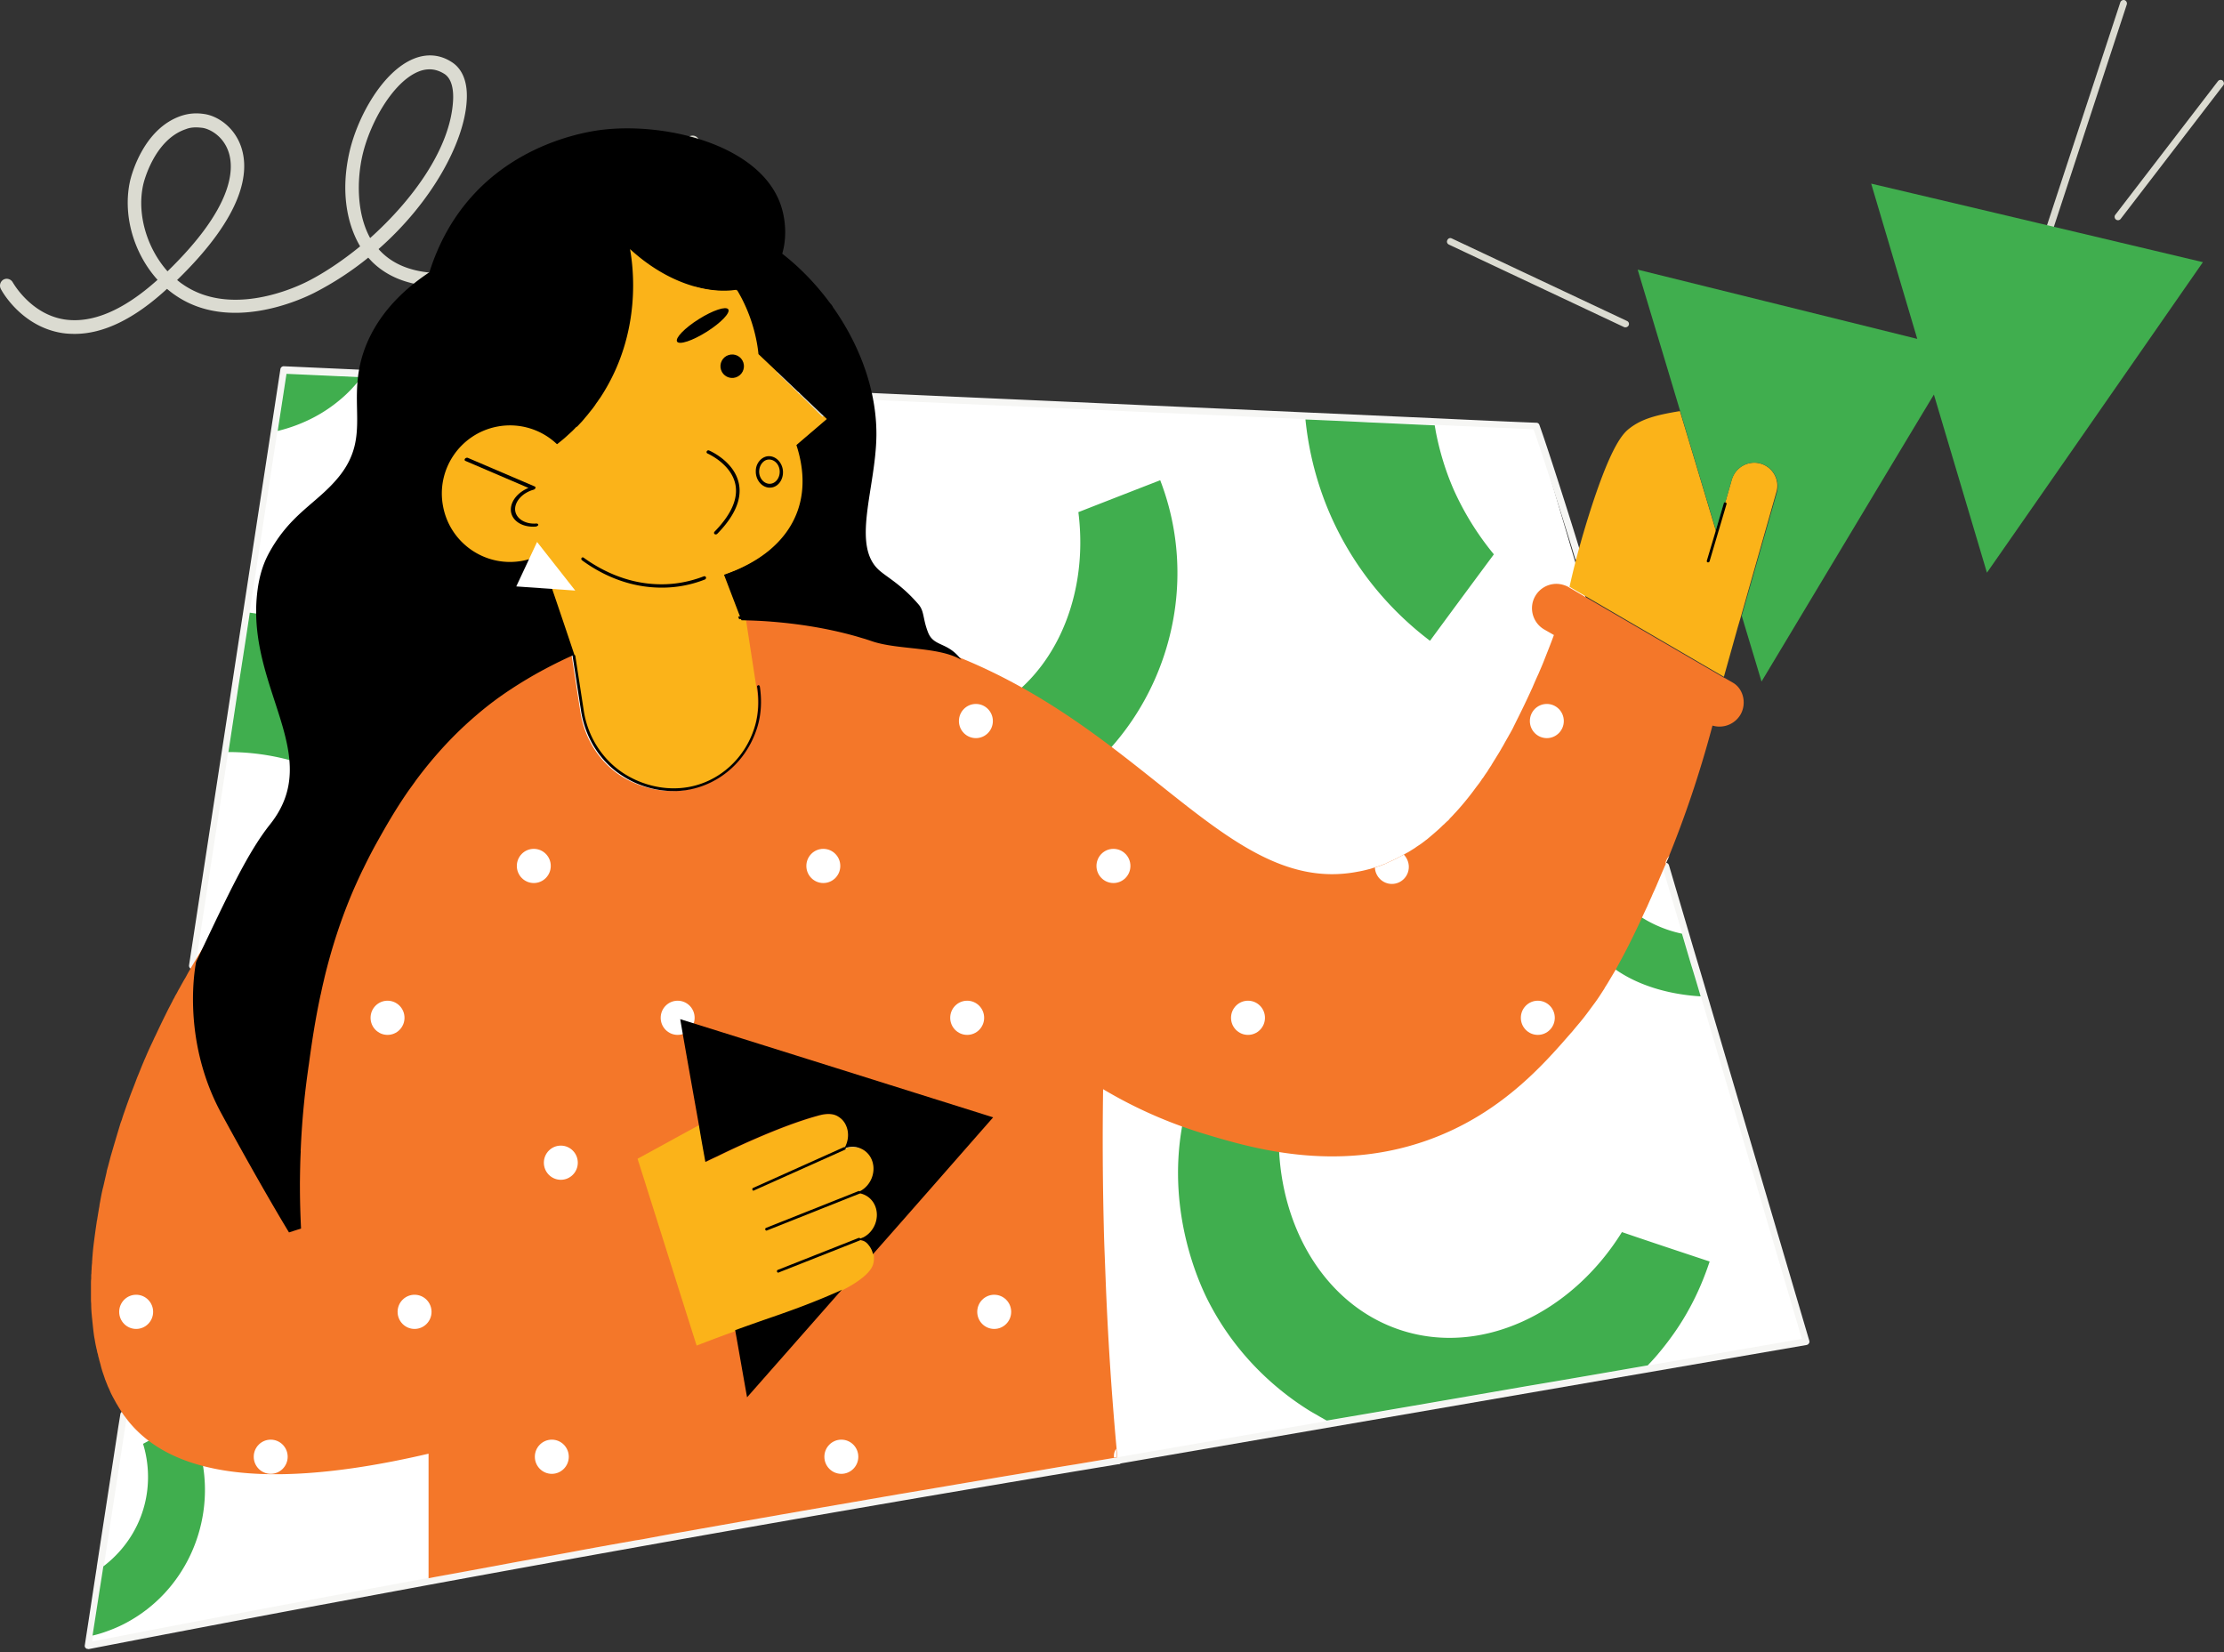 <svg width="568" height="422" xmlns="http://www.w3.org/2000/svg"><rect width="100%" height="100%" fill="#333333" stroke="none"/><g fill="none" fill-rule="evenodd"><path d="M461.198 342.573c-13.891 2.485-27.84 4.912-41.788 7.397a37363.511 37363.511 0 0 0-78.638 13.926c-18.425 3.293-36.908 6.53-55.334 9.823 0-.23-.057-.462-.057-.751-58.778 9.766-117.44 19.994-175.99 30.8-12.455 2.31-24.853 4.622-37.31 6.934-16.53 3.12-33.062 6.298-49.593 9.476l.344-2.253c.919-5.837 1.78-11.73 2.698-17.567 2.01-13.06 4.018-26.061 6.027-39.12 5.798-38.196 11.653-76.392 17.507-114.588l8.438-54.78c1.837-11.846 3.616-23.75 5.453-35.596 2.354-15.37 4.707-30.742 7.06-46.17a8616.5 8616.5 0 0 0 2.411-15.718c6.83.29 13.661.636 20.492.925 11.365.52 22.673 1.04 34.038 1.502 7.003.29 14.006.636 21.009.925 2.985.115 5.97.289 8.897.404 3.559.174 7.175.347 10.734.463 4.65.23 9.299.404 13.89.635 2.124.116 4.248.174 6.315.29h.057c2.296.115 4.65.23 7.003.288 3.042.116 6.084.289 9.126.405 3.674.173 7.29.346 10.964.52.344 0 .746.057 1.09.057h.574c25.314 1.156 50.627 2.254 75.94 3.41 9.53.462 19.058.866 28.586 1.271 4.018.173 7.979.347 11.997.52 10.963.52 21.984.982 32.948 1.502 8.667.405 17.277.81 25.944 1.156 3.444 11.673 6.888 23.403 10.332 35.076.804 2.773 1.608 5.49 2.411 8.263 1.722 5.778 3.444 11.557 5.109 17.335 5.051 17.22 10.16 34.44 15.268 51.603 1.722 5.778 3.444 11.614 5.166 17.393 1.55 5.316 3.157 10.574 4.707 15.89 8.782 29.644 17.45 59 26.175 88.354z" fill="#FFF"/><path d="M22.469 421.124c-.23 0-.46-.057-.575-.23-.23-.174-.287-.463-.23-.752l.345-2.255c.92-5.84 1.78-11.737 2.7-17.577v-.115c1.838-11.969 3.676-23.879 5.514-35.847l.517-3.18c.057-.463.516-.81.976-.752.46.058.804.52.747.983l-.517 3.18c-1.838 11.968-3.676 23.994-5.514 35.962v.116c-.92 5.84-1.78 11.68-2.7 17.519l-.172 1.04a6513.458 6513.458 0 0 1 48.42-9.25c12.635-2.37 25.214-4.741 37.333-6.938 58.069-10.697 117.344-21.104 176.101-30.817h.115c.46-.058.92.289.977.752.057.462-.287.925-.747.982h-.115c-58.758 9.714-117.975 20.12-176.101 30.817-12.12 2.255-24.64 4.568-37.334 6.938a10859.8 10859.8 0 0 0-49.625 9.482c-.058-.058-.115-.058-.115-.058z" fill="#F6F6F4"/><path d="M285.615 373.846c-.402 0-.804-.289-.861-.693-.057-.463.23-.925.689-.983l174.747-30.229-25.718-87.218c-1.55-5.318-3.158-10.635-4.708-15.895l-5.167-17.397c0-.058-.057-.174-.057-.232 0-.462.402-.867.861-.867.402 0 .746.29.861.694l5.11 17.34c1.55 5.317 3.157 10.577 4.707 15.894l26.005 88.144c.058.23.058.52-.115.693-.114.231-.344.347-.574.405l-175.722 30.344h-.058zM403.099 143.19c-.402 0-.747-.29-.862-.695-2.872-9.541-8.558-27.237-10.568-32.847-8.444-.405-16.887-.752-25.33-1.157l-46.239-2.024-27.398-1.214c-25.33-1.157-50.661-2.255-75.991-3.412a.821.821 0 0 1-.805-.925.82.82 0 0 1 .92-.81c25.33 1.157 50.66 2.255 75.99 3.412l27.399 1.214 46.238 2.082c8.673.405 17.29.81 25.962 1.157.345 0 .632.231.747.578 1.838 5.031 7.754 23.48 10.799 33.542 0 .057.057.173.057.231-.057.463-.46.867-.919.867zM49.145 247.514h-.115c-.46-.058-.805-.52-.747-.983l8.389-54.793c1.838-11.85 3.62-23.756 5.458-35.605l9.48-61.845a.865.865 0 0 1 .863-.751l20.512.925c11.377.52 22.696 1.04 34.072 1.502.46 0 .862.405.805.925a.82.82 0 0 1-.92.81c-11.376-.52-22.695-1.041-34.072-1.503l-19.765-.867-9.366 61.093a7614.987 7614.987 0 0 0-5.459 35.605l-8.388 54.793c.057.405-.288.694-.747.694z" fill="#F6F6F4"/><path d="M381.53 141.574a5437.18 5437.18 0 0 0-16.31 22.079c-5.57-4.22-14.987-12.427-22.28-25.72-6.834-12.426-8.844-23.985-9.533-30.805 5.455.23 10.853.462 16.309.75 5.57.232 11.14.521 16.71.752.058.463.173.925.23 1.387.805 4.22 2.183 9.537 4.71 15.259a72.742 72.742 0 0 0 10.164 16.298zm-106.117-10.778c2.928 22.997-7.35 44.838-26.412 52.292-19.063 7.454-41.341-1.675-54.547-20.685l-20.843 8.147c13.034 33.86 51.504 50.905 85.15 37.789 33.647-13.117 50.586-51.83 37.552-85.69a7962.355 7962.355 0 0 0-20.9 8.147zM108.665 325.043c-5.223-8.842-10.388-17.684-15.611-26.525a81.515 81.515 0 0 0 13.43-17.395c11.306-19.822 12.97-42.995 2.066-61.488-7.232-12.309-17.792-18.261-21.637-20.342-11.995-6.53-23.187-7.223-28.582-7.223.344-2.139 2.41-15.892 2.755-18.03 1.377-8.785 2.64-17.049 2.697-17.569 26.057 3.525 45.685 12.078 55.155 19.649 6.141 4.912 11.25 10.69 11.25 10.69a87.067 87.067 0 0 1 10.043 13.87c25.253 42.822 11.02 98.994-31.566 124.363zm327.972-2.861c-1.206 3.64-2.93 8.032-5.572 12.713-1.436 2.6-4.021 6.702-7.87 11.21-.92 1.097-1.781 1.964-2.356 2.6-10.34 1.791-20.623 3.582-30.964 5.316-17.004 2.947-34.009 5.894-51.013 8.783-.402-.174-.747-.405-1.15-.636-.574-.289-1.09-.635-1.608-.924a53.391 53.391 0 0 1-1.608-.925c-5.687-3.525-17.924-12.192-26.081-28.371-1.666-3.352-10.57-21.669-6.492-44.377a74.092 74.092 0 0 1 2.298-9.015c7.526 2.485 14.994 4.912 22.52 7.397a55.17 55.17 0 0 0-.058 8.147c1.149 21.206 12.753 39.581 31.022 45.59 20.566 6.761 43.602-4.217 56.528-25.02 7.41 2.543 14.936 5.028 22.404 7.512zm-2.302-67.718c-2.87-.174-13.145-.925-21.582-6.761-3.96-2.716-6.945-6.184-7.175-6.415a39.159 39.159 0 0 1-4.707-6.876c3.789-2.023 7.577-4.103 11.365-6.126 1.55 1.792 3.903 4.045 7.232 6.126a31.522 31.522 0 0 0 10.103 4.045c.459 1.56 1.951 6.645 2.41 8.148.46 1.444 1.952 6.414 2.354 7.859zM92.332 96.333c-1.324 1.73-3.166 3.865-5.7 5.941a37.45 37.45 0 0 1-6.274 4.211 40.193 40.193 0 0 1-9.44 3.577c.748-4.846 1.497-9.691 2.245-14.595 6.332.289 12.722.577 19.169.866zM32.408 414.359c-2.292 1.27-4.757 2.136-4.757 2.136-1.547.577-2.923.981-4.012 1.212.459-3.002.975-6.235 1.433-9.237.401-2.598.917-5.773 1.318-8.429 2.064-1.559 6.935-5.658 9.63-12.875 3.209-8.602 1.26-16.05.515-18.416.516-.29.974-.52 1.49-.809 3.267-1.79 6.591-3.58 9.858-5.369 2.006 3.753 3.324 7.679 3.955 11.72 2.579 15.703-4.814 32.157-19.43 40.067z" fill="#40AE4E"/><path d="M19.1 85.274c-1.091 0-2.182-.058-3.273-.23C5.374 83.367.378 74.18.206 73.775a1.778 1.778 0 0 1 .689-2.369c.861-.462 1.895-.115 2.355.694.057.057 4.479 8.089 13.15 9.475 7.065 1.098 15.105-2.253 23.834-10.11-6.145-6.819-9.016-16.757-6.949-25.54.345-1.328 3.388-13.115 13.037-16.35 2.297-.752 4.25-.694 5.8-.463 3.388.462 7.81 3.294 9.533 8.61 2.01 6.24.747 17.102-16.425 33.8.46.347.92.751 1.379 1.04 12.29 8.609 28.944.867 32.16-.809 4.078-2.08 8.672-5.142 13.209-8.84-3.216-5.431-5.111-13.752-2.7-24.21 2.126-9.129 8.558-20.511 16.368-23.689 3.388-1.387 6.777-1.098 9.763.867 1.895 1.213 4.135 3.929 3.79 9.764-.574 10.69-8.901 26.001-22.512 37.961.23.29.46.52.747.81 5.857 5.777 15.908 6.875 29.805 3.292 26.073-6.702 42.44-24.902 48.299-32.413.574-.752 1.665-.867 2.412-.29.746.578.861 1.676.287 2.427-6.088 7.8-23.087 26.694-50.136 33.628-15.161 3.87-26.303 2.484-33.08-4.218-.344-.347-.631-.694-.976-1.04a79.175 79.175 0 0 1-13.725 8.956c-3.503 1.79-21.823 10.284-35.721.52-.69-.463-1.321-.983-1.953-1.503C34.32 81.461 26.394 85.274 19.1 85.274zm30.985-52.741c-.92 0-1.782.115-2.645.462-8.048 2.717-10.692 13.466-10.807 13.928-1.782 7.514.805 16.356 6.15 22.367C59.629 52.934 59.8 43.282 58.42 38.948c-1.322-4.161-4.771-6.01-6.726-6.3-.574-.057-1.092-.115-1.61-.115zm59.663-14.826c-.918 0-1.894.173-2.87.579-6.43 2.606-12.344 12.915-14.296 21.313-1.435 6.254-1.55 14.826 1.952 21.196 10.794-9.671 20.554-22.876 21.185-35.212.115-2.317-.172-5.386-2.239-6.718-1.206-.753-2.469-1.158-3.732-1.158z" fill="#DBDBD1"/><path d="M205.433 150.21c-4.128 3.642-9.175 5.955-14.622 7.169v.173l2.752 17.864c.574 3.527.401 7.169-.688 10.637-2.18 6.88-7.512 12.43-14.279 14.627-6.422 2.081-13.59.983-19.382-2.66-5.792-3.584-9.577-9.712-10.609-16.476l-2.58-16.708-2.753-17.806c2.982-2.89 4.932-6.821 5.218-11.273.115-2.197-.114-4.394-.745-6.36l.344-42.838a600.199 600.199 0 0 1 28.787-13.007c7.053-2.949 13.935-5.724 20.644-8.268 22.307 21.044 27.754 67.293 7.913 84.926z" fill="#FBB319"/><g transform="translate(155.468 74.255)" fill="#000"><ellipse transform="rotate(-18.651 47.998 7.14)" cx="47.998" cy="7.141" rx="9.663" ry="3.4"/><ellipse transform="rotate(-21.624 10.335 21.595)" cx="10.335" cy="21.595" rx="9.663" ry="3.4"/></g><path d="M187.682 137.136c-6.495 0-12.357-5.476-12.415-5.533a.351.351 0 0 1 0-.461c.115-.116.345-.173.46 0 .115.115 11.035 10.317 19.311 2.19a.349.349 0 0 1 .46 0 .351.351 0 0 1 0 .46c-2.471 2.48-5.173 3.344-7.816 3.344zm10.376-19.604l-7.545-13.848-2.534-4.693-4.031-7.417c-.116-.173-.288-.231-.461-.116-.173.116-.23.29-.115.464l13.937 25.61-12.728 4.461c-.173.058-.288.29-.23.464a.388.388 0 0 0 .345.231h.115l13.074-4.577c.115 0 .173-.116.23-.232 0-.174 0-.29-.057-.347zm-14.465 40.928c-5.149 0-11.728-.923-18.42-4.212-.172-.057-.23-.288-.172-.461.057-.173.286-.23.457-.173 10.412 5.134 20.366 4.442 25.343 3.519.171-.058.343.115.4.288.057.173-.114.346-.286.404-1.83.346-4.348.635-7.322.635zm13.909-93.258c-6.705 2.545-13.582 5.32-20.63 8.27a599.53 599.53 0 0 0-28.768 13.01l-.344 42.85c-2.063-6.534-7.908-11.45-15.129-11.912-1.031-.058-2.006-.058-2.98.058-.344-1.099-.63-2.197-.917-3.296-.057-.347-.172-.636-.229-.983 0-.058 0-.058-.057-.116-.115-.636-.287-1.214-.401-1.85-.058-.347-.115-.636-.172-.983-.058-.347-.115-.636-.172-.983-.172-1.041-.344-2.082-.459-3.123l-.172-1.735c-.057-.347-.057-.694-.057-1.04 0-.29-.057-.579-.057-.81v-.463c0-.29 0-.578-.058-.867a26.314 26.314 0 0 1 0-3.007v-.926c0-.578.058-1.156.058-1.677v-.23c0-.174 0-.29.057-.463 0-.29.057-.579.057-.868 0-.231.058-.405.058-.636v-.116c.63-5.609 2.808-15.613 10.315-24.865 10.945-12.26 30.372-17.406 45.788-11.97 4.24 1.503 8.137 3.816 11.69 6.707.974.579 1.777 1.273 2.579 2.024z" fill="#000"/><path d="M183.302 100.978c3.273 7.587-.173 16.563-7.696 19.922-7.522 3.3-16.424-.174-19.754-7.76 9.13-4.112 18.319-8.108 27.45-12.162zm23.789 6.994c-5.983 2.265-12.542.407-16.569-4.18l-2.531-4.704c9.32-3.542 18.583-7.084 27.903-10.626 2.876 7.781-1.093 16.607-8.803 19.51z" fill="#DBDBD1"/><path d="M181.868 102.678c-.115 0-.288-.058-.346-.232-.633-1.622-.575-3.418.173-5.04.69-1.448 1.957-2.55 3.395-3.013 2.763-.81 5.813.754 7.021 3.534.058.174 0 .406-.173.464-.172.058-.402 0-.46-.174-1.036-2.491-3.798-3.882-6.157-3.128-1.267.405-2.36 1.332-2.993 2.665a5.48 5.48 0 0 0-.173 4.46c.058.174 0 .406-.172.464h-.115z" fill="#000"/><path d="M174.653 121.684c-.116 0-.173-.058-.23-.116-.808-.871-4.672-5.401-2.654-8.654 1.557-2.497.404-5.517-.115-6.736-.058-.175 0-.407.173-.465.173-.058.404 0 .461.174.635 1.278 1.846 4.588.116 7.376-1.788 2.846 1.787 7.027 2.537 7.84a.355.355 0 0 1 0 .465c-.115.116-.23.116-.288.116zm31.006-12.98a.42.42 0 0 1-.28-.116c-1.174-1.564-3.635-5.503-1.733-8.284 1.9-2.781.335-6.49 0-7.184-.056-.174 0-.406.167-.464.168-.058.392 0 .448.174.335.753 2.069 4.809-.056 7.88-1.622 2.375.67 6.025 1.733 7.473.112.174.112.348-.056.463-.056.058-.168.058-.223.058z" fill="#FFF"/><path d="M160.39 114.467l-16.679 8.221-.516-.524 16.908-8.339c.172-.058.4 0 .458.175.115.175 0 .35-.172.467z" fill="#000"/><g transform="translate(174.49 93.561)" fill="#000"><ellipse cx="2.838" cy="15.606" rx="2.838" ry="2.859"/><ellipse cx="34.977" cy="2.859" rx="2.838" ry="2.859"/></g><path d="M147.866 129.311c-.804-2.603-2.24-4.917-4.136-6.825l-.517-.521c-2.758-2.603-6.434-4.28-10.513-4.57-1.034-.057-2.01-.057-2.987.058-8.1.868-14.591 7.52-15.166 15.965-.632 9.486 6.492 17.642 15.913 18.278 4.94.347 9.593-1.503 12.925-4.685 2.988-2.892 4.94-6.825 5.228-11.28.115-2.313-.115-4.453-.747-6.42z" fill="#FBB319"/><path d="M141.447 142.08c-.058 0-.173 0-.23-.057a6.36 6.36 0 0 1-2.473-3.708c-.748-3.013.978-5.389 1.725-6.316l-16.735-8.98c-.173-.116-.23-.29-.115-.464.115-.173.288-.231.46-.115l17.138 9.212c.115.058.172.174.172.231 0 .116 0 .232-.115.29-.115.116-2.645 2.665-1.84 5.968a5.6 5.6 0 0 0 2.243 3.302.308.308 0 0 1 .058.464.316.316 0 0 1-.288.174z" fill="#000"/><path d="M444.532 182.474a6.231 6.231 0 0 1-7.171 2.833c-3.442 12.952-7.343 24.054-11.072 33.248-.287.752-.63 1.503-.918 2.255l-.172.347c-.746 1.734-1.434 3.354-2.122 4.973-.115.289-.287.636-.402.925-.287.636-.574 1.214-.803 1.792-.172.405-.402.867-.574 1.272l-.688 1.561c-.23.463-.402.868-.631 1.33-1.779 3.874-3.5 7.46-5.335 10.929l-2.066 3.816-1.032 1.734-1.033 1.735c-.287.463-.573.867-.803 1.33-.459.694-.86 1.33-1.32 2.024a43.82 43.82 0 0 1-1.433 2.023c-1.033 1.388-2.066 2.834-3.213 4.221-.516.637-1.033 1.215-1.549 1.85-.344.406-.688.868-1.09 1.273-6.999 8.037-18.013 20.7-36.6 27.292-23.807 8.442-45.492 1.792-57.367-1.793a116.385 116.385 0 0 1-25.413-11.275 887.63 887.63 0 0 0 .172 34.809c.057 2.948.172 5.897.287 8.846l.172 4.51a827.296 827.296 0 0 0 2.81 43.598l.173 2.255c-.23.058-.402.058-.631.116l-10.326 1.734c-3.672.578-7.286 1.214-10.957 1.85-3.327.579-6.655 1.1-9.982 1.677-7.974 1.33-15.948 2.718-23.922 4.048-4.99.867-10.04 1.734-15.03 2.602a8310.194 8310.194 0 0 0-40.214 7.054c-2.754.463-5.507.983-8.318 1.503-1.205.232-2.41.463-3.672.636-5.507.983-11.072 1.966-16.579 3.007-5.278.983-10.613 1.908-15.89 2.891-3.098.578-6.196 1.157-9.351 1.735-3.672.694-7.343 1.33-11.015 2.024v-31.802c-48.302 11.275-67.406 2.313-75.953-7.46-.574-.635-1.09-1.33-1.607-2.023a3.205 3.205 0 0 1-.344-.463c-.172-.23-.344-.52-.516-.751l-.86-1.388c-.173-.347-.402-.636-.574-.983l-.86-1.561c-.115-.29-.288-.52-.402-.81 0-.057-.058-.057-.058-.115-.114-.29-.23-.52-.344-.81-.115-.289-.287-.578-.401-.867l-.689-1.735-.344-1.04a24.006 24.006 0 0 1-.86-2.892c-.115-.347-.173-.636-.287-.983-.058-.289-.115-.578-.23-.867 0-.116-.057-.173-.057-.289a4.848 4.848 0 0 0-.23-.867c-.057-.347-.114-.694-.23-1.041-.056-.405-.171-.752-.229-1.157-.114-.52-.172-1.04-.286-1.56-.172-1.042-.287-2.14-.402-3.239-.057-.578-.115-1.098-.172-1.677-.057-.347-.057-.751-.115-1.156-.057-.752-.115-1.561-.115-2.313 0-.405-.057-.752-.057-1.156v-4.106c0-.462 0-.925.057-1.387v-.52c0-.29 0-.521.058-.81 0-.347 0-.694.057-1.099v-.116c0-.462.058-.982.115-1.503v-.347c.057-.462.057-.925.115-1.445.114-1.677.344-3.412.573-5.146.058-.405.115-.868.172-1.273.115-.81.23-1.56.345-2.37 0-.058 0-.174.057-.232.057-.346.115-.751.172-1.098l.344-2.082c.058-.231.115-.52.115-.751.057-.29.115-.636.172-.926.058-.404.172-.867.23-1.272.172-.867.344-1.734.573-2.544.287-1.272.574-2.486.86-3.758v-.116c.116-.462.23-.867.345-1.272l.688-2.602.86-2.949c.23-.751.46-1.56.69-2.313.114-.404.229-.751.343-1.156.173-.52.287-.983.46-1.503.114-.463.286-.868.458-1.33.115-.347.23-.752.345-1.099.803-2.313 1.606-4.626 2.524-6.939.344-.867.688-1.792 1.032-2.717.574-1.33 1.09-2.718 1.664-4.048.172-.462.402-.925.574-1.33.573-1.387 1.204-2.717 1.835-4.047.23-.463.402-.925.631-1.33.86-1.85 1.721-3.643 2.64-5.493l.688-1.388c.344-.636.688-1.33 1.032-1.966.115-.289.287-.578.46-.867.171-.405.4-.752.63-1.156.23-.405.402-.81.631-1.157.517-.925 1.033-1.908 1.607-2.833.229-.405.458-.867.688-1.272a210.096 210.096 0 0 1 4.647-7.69c.23-.347.459-.752.688-1.1.631-.982 1.262-1.907 1.836-2.89.287-.405.516-.81.803-1.214 2.237-3.354 4.59-6.592 6.999-9.83a134.66 134.66 0 0 1 2.639-3.412c.344-.462.688-.867 1.032-1.272.287-.347.516-.693.803-.983.172-.23.344-.404.517-.636a238.04 238.04 0 0 1 6.138-7.17c.344-.404.746-.809 1.09-1.214a216.16 216.16 0 0 1 3.557-3.816c.344-.347.63-.694.975-.983.401-.405.746-.81 1.147-1.156 4.36-4.395 8.95-8.558 13.768-12.49.402-.347.86-.694 1.262-1.04l1.55-1.215c.343-.289.745-.578 1.146-.867.287-.231.574-.463.86-.636.173-.116.345-.29.517-.405.574-.405 1.148-.867 1.721-1.272.344-.231.689-.52 1.033-.752.459-.347.918-.636 1.377-.983h.057l1.033-.694c.114-.057.23-.173.344-.23.459-.29.918-.637 1.434-.926.459-.347.975-.636 1.434-.925l1.033-.694c.287-.231.63-.405.975-.636l1.721-1.04c.344-.232.746-.463 1.09-.695 3.5-2.081 7.113-4.047 10.785-5.898.287-.115.574-.289.803-.404.516-.232.975-.463 1.492-.694 3.212-1.503 9.924-4.51 19.275-7.401l2.581 16.71c1.033 6.765 4.877 12.894 10.613 16.48 5.794 3.584 13.022 4.74 19.39 2.66 6.712-2.198 12.047-7.749 14.284-14.63 1.09-3.411 1.263-7.054.689-10.639l-2.754-17.867c9.466-.115 19.62.636 30.118 2.776 67.004 13.24 88.976 69.328 126.322 61.984a27.75 27.75 0 0 0 2.122-.462l.688-.174c.23-.057.46-.115.746-.23.23-.059.46-.117.689-.232h.114l.345-.116c.114-.058.23-.058.344-.116.23-.057.459-.173.688-.23.287-.116.574-.232.918-.348.23-.058.402-.173.631-.289.23-.115.516-.231.746-.347 1.205-.52 2.41-1.156 3.671-1.85.058 0 .115-.058.115-.058.23-.116.459-.289.746-.405.516-.289 1.032-.636 1.606-.983.287-.173.516-.347.746-.52.287-.173.516-.347.803-.52a26.818 26.818 0 0 0 1.549-1.157c.287-.173.516-.405.803-.636 1.033-.867 2.123-1.792 3.155-2.775.23-.232.46-.463.689-.636.286-.29.573-.579.918-.868.229-.173.401-.404.573-.636l.516-.52c.287-.29.574-.636.861-.925a73.494 73.494 0 0 0 4.475-5.378c.23-.289.459-.636.688-.925.287-.405.631-.81.918-1.214.287-.347.516-.752.803-1.156 0-.058.057-.116.115-.116l.688-1.04c.057-.059.115-.174.172-.232.23-.347.46-.636.631-.983l.689-1.04a.44.44 0 0 0 .114-.232c.287-.405.517-.868.804-1.272.516-.868 1.09-1.735 1.606-2.66.287-.52.63-1.04.918-1.62l.688-1.213c.23-.347.402-.752.631-1.099.344-.636.689-1.214.975-1.85l.689-1.388.172-.347.688-1.388a207.564 207.564 0 0 0 2.41-5.03c.286-.578.516-1.157.803-1.735a100.66 100.66 0 0 1 1.606-3.643c.402-.982.86-1.965 1.262-3.006.86-2.197 1.778-4.452 2.639-6.823l-2.524-1.446c-2.926-1.734-3.958-5.55-2.237-8.5a6.249 6.249 0 0 1 5.392-3.122c1.033 0 2.123.29 3.098.81l.459.289 3.557 2.081.286.174 35.568 20.7h.057l1.893 1.099c2.754 1.445 3.786 5.261 2.123 8.21z" fill="#F47729"/><g transform="translate(30.44 179.783)" fill="#FFF"><path d="M75.093 4.616c0 2.376-1.93 4.346-4.257 4.346-.51 0-.965-.116-1.419-.29.17-.115.34-.29.511-.405.568-.406 1.135-.87 1.703-1.275.34-.232.681-.522 1.022-.753.454-.348.908-.638 1.362-.985h.057l1.021-.696v.058z"/><ellipse cx="218.799" cy="4.365" rx="4.334" ry="4.365"/><ellipse cx="364.613" cy="4.365" rx="4.334" ry="4.365"/><path d="M38.352 41.43c0 2.355-1.86 4.308-4.226 4.308-.451 0-.902-.058-1.297-.23a135.56 135.56 0 0 1 2.593-3.388c.338-.46.676-.862 1.014-1.264.282-.345.507-.69.789-.976.17-.23.338-.402.507-.632.451.574.62 1.32.62 2.182z"/><ellipse cx="105.89" cy="41.373" rx="4.334" ry="4.365"/><ellipse cx="179.833" cy="41.373" rx="4.334" ry="4.365"/><ellipse cx="253.929" cy="41.373" rx="4.334" ry="4.365"/><path d="M329.368 41.612c0 2.382-1.907 4.357-4.334 4.357-2.312 0-4.218-1.859-4.334-4.182l.347-.116c.115-.059.23-.059.346-.117.232-.058.463-.174.694-.232.289-.116.578-.232.924-.349.232-.058.405-.174.636-.29.231-.116.52-.232.751-.349 1.214-.523 2.427-1.162 3.698-1.859.752.814 1.272 1.917 1.272 3.137zm66.579-2.905c-.38.765-.695 1.53-1.074 2.24.063-.82.442-1.53 1.01-2.13 0-.055 0-.055.064-.11z"/><ellipse cx="68.535" cy="80.157" rx="4.334" ry="4.365"/><ellipse cx="142.631" cy="80.157" rx="4.334" ry="4.365"/><ellipse cx="216.574" cy="80.157" rx="4.334" ry="4.365"/><ellipse cx="288.293" cy="80.157" rx="4.334" ry="4.365"/><ellipse cx="362.312" cy="80.157" rx="4.334" ry="4.365"/><ellipse cx="41.075" cy="117.164" rx="4.334" ry="4.365"/><ellipse cx="112.793" cy="117.164" rx="4.334" ry="4.365"/><ellipse cx="186.736" cy="117.164" rx="4.334" ry="4.365"/><ellipse cx="4.334" cy="155.253" rx="4.334" ry="4.365"/><ellipse cx="75.439" cy="155.253" rx="4.334" ry="4.365"/><ellipse cx="149.535" cy="155.253" rx="4.334" ry="4.365"/><ellipse cx="223.478" cy="155.253" rx="4.334" ry="4.365"/><ellipse cx="38.697" cy="192.261" rx="4.334" ry="4.365"/><ellipse cx="110.492" cy="192.261" rx="4.334" ry="4.365"/><ellipse cx="184.435" cy="192.261" rx="4.334" ry="4.365"/><path d="M254.811 192.345c-.279.054-.488.054-.767.109v-.437c0-.656.21-1.257.558-1.804l.21 2.132z"/></g><path d="M172.053 202.034c-4.411 0-8.994-1.273-12.89-3.763-5.786-3.588-9.682-9.724-10.77-16.728l-2.578-16.73c-.058-.173.114-.347.286-.404a.43.43 0 0 1 .401.289l2.578 16.729c1.031 6.83 4.87 12.735 10.484 16.266 5.844 3.646 12.948 4.63 19.078 2.604 6.588-2.141 11.859-7.525 14.036-14.413 1.031-3.184 1.26-6.83.687-10.477-.057-.174.115-.348.287-.405.172-.058.343.115.4.289.574 3.763.344 7.467-.744 10.767-2.292 7.12-7.677 12.619-14.494 14.876a20.935 20.935 0 0 1-6.76 1.1z" fill="#000"/><path d="M223.047 320.344a5.39 5.39 0 0 0-1.09-2.256c-.172-.231-.574-.752-1.204-1.041a3.175 3.175 0 0 0-2.294-.116c.745-.289 1.49-.578 2.179-.867 2.867-1.504 4.186-5.148 2.925-8.097-.86-1.967-2.638-3.123-4.645-3.239l.86-.463c2.867-1.503 4.186-5.147 2.924-8.096-1.204-2.777-4.3-3.933-6.996-2.777 1.032-1.735 1.319-3.874.516-5.783-.401-.983-1.032-1.735-1.835-2.256-1.892-1.388-4.473-.636-5.677-.289-9.864 2.719-22.825 9.022-25.405 10.295a115.217 115.217 0 0 0-3.04 1.446c-.23-1.388-.516-2.776-.745-4.164-.287-1.793-.631-3.586-.918-5.321-4.702 2.545-13.075 7.171-15.77 8.617 5.046 15.905 10.035 31.81 15.082 47.714a483.93 483.93 0 0 1 10.036-3.76c2.867-1.04 4.3-1.56 8.602-3.065 6.079-2.197 11.47-4.106 17.835-6.94 0 0 .287-.115.803-.405 2.007-.983 6.996-3.759 7.8-6.593.343-1.156.171-2.197.171-2.429l-.114-.115z" fill="#FBB319"/><path d="M192.44 304.094c-.114 0-.229-.058-.286-.233-.057-.174 0-.406.172-.465l23.182-10.406c.172-.058.4 0 .458.175.057.174 0 .407-.172.465l-23.24 10.406c-.056.058-.114.058-.114.058zm3.357 10.198c-.115 0-.287-.057-.345-.23-.057-.174 0-.405.173-.462l23.64-9.407c.173-.058.402 0 .46.173.057.173 0 .404-.173.462l-23.64 9.407c-.058.057-.115.057-.115.057zm2.991 10.739c-.115 0-.287-.058-.344-.233-.057-.175 0-.408.172-.466l20.65-8.164c.172-.058.401 0 .459.175.057.175 0 .408-.172.467l-20.65 8.163c0 .058-.058.058-.115.058z" fill="#000"/><path d="M449.68 118.412c-3.152-.925-6.477.926-7.394 4.106l-3.897 13.59a9192.638 9192.638 0 0 0-9.343-31.112c-6.019.983-9.687 1.966-12.783 4.337-1.604 1.214-4.47 3.817-9.744 19.951-1.834 5.668-3.898 12.607-5.674 20.588l3.553 2.081 35.825 20.877h.057c1.204-4.28 2.408-8.617 3.611-12.896 0-.058.058-.116.058-.174l.745-2.544 8.942-31.402c1.031-3.122-.803-6.476-3.955-7.402z" fill="#FBB319"/><path d="M440.714 128.343a.393.393 0 0 0-.462.232l-2.025 6.889-2.314 7.756c-.057.174.058.348.232.406h.116a.39.39 0 0 0 .347-.232l4.338-14.645c.058-.174-.058-.406-.232-.406z" fill="#000"/><path d="M415.127 83.595c-.115 0-.23 0-.345-.058l-44.73-21.069c-.459-.231-.631-.694-.401-1.157.23-.463.689-.637 1.148-.406l44.73 21.07c.46.23.631.694.402 1.157a.915.915 0 0 1-.804.463zm104.885-13.83c-.115 0-.172 0-.287-.057a.916.916 0 0 1-.573-1.097L541.515.607a.907.907 0 0 1 1.09-.578.916.916 0 0 1 .573 1.097L520.872 69.13c-.172.405-.516.635-.86.635zm20.918-13.52a.919.919 0 0 1-.516-.174c-.402-.29-.459-.868-.172-1.216l26.202-34.104c.287-.405.86-.463 1.204-.174.344.29.46.869.172 1.216l-26.202 34.105a.893.893 0 0 1-.688.347z" fill="#DBDBD1"/><path d="M562.614 66.955c-18.368 26.416-36.735 52.89-55.16 79.307l-13.546-45.492c-14.694 24.394-29.331 48.845-44.025 73.296-1.665-5.607-3.386-11.214-5.051-16.821l8.954-31.388c.918-3.179-.918-6.532-4.075-7.457-3.157-.924-6.486.925-7.405 4.105l-1.664 5.78c-.172-.058-.345.058-.402.231l-2.009 6.879a20214.197 20214.197 0 0 1-9.126-30.405 27335.78 27335.78 0 0 0-10.849-36.128c23.82 5.896 47.641 11.792 71.404 17.688l-11.767-39.653c28.24 6.647 56.48 13.352 84.72 20.058z" fill="#40AE4E"/><path d="M214.264 329.76s.287-.114.803-.402c-.287.288-.573.633-.86.92L190.8 356.863c-1.033-5.696-2.008-11.45-3.04-17.147a609.408 609.408 0 0 1 8.605-3.05c6.195-2.128 11.53-4.085 17.898-6.904zm39.386-44.397c-10.099 11.498-20.197 23.053-30.353 34.551-.115.116-.23.289-.344.405v-.058a5.381 5.381 0 0 0-1.09-2.254c-.172-.23-.574-.75-1.205-1.04a3.18 3.18 0 0 0-2.295-.115 86.558 86.558 0 0 0 2.18-.867c2.869-1.502 4.189-5.142 2.926-8.089-.86-1.964-2.64-3.12-4.647-3.235l.86-.462c2.87-1.503 4.189-5.143 2.927-8.09-1.205-2.773-4.304-3.928-7-2.773 1.032-1.733 1.32-3.87.516-5.777-.402-.982-1.033-1.734-1.836-2.254-1.893-1.386-4.475-.635-5.68-.288-9.87 2.715-22.836 9.013-25.418 10.284a115.353 115.353 0 0 0-3.041 1.444c-.574-3.177-1.148-6.297-1.664-9.475-1.607-9.013-3.213-17.969-4.762-26.982 26.622 8.32 53.245 16.697 79.925 25.075z" fill="#000"/><g transform="rotate(-18 263.71 72.861)"><path d="M204.038 130.094c1.446 2.388 4.254 5.246 6.763 11.217.936 2.176-.084 3.76.129 7.556.212 4.094 4.029 3.78 5.907 9.325-4.51-5.033-14.416-7.284-20.116-11.464-.213-.17-.468-.341-.68-.512-.426-.298-.852-.64-1.32-.938-.51-.341-.978-.682-1.489-1.024-.17-.128-.34-.213-.51-.34-6.253-4.138-12.634-7.294-18.42-9.726-.17-.085-.34-.128-.51-.213-2.553-1.066-5.02-1.962-7.232-2.73l-.038-.747c-.2-3.888-.4-7.779-.6-11.707 8.933-.085 17.611-2.815 22.886-9.64 4.254-5.502 4.935-11.985 4.935-16.122 3.148-1.322 6.296-2.602 9.444-3.924-3.829-7.038-7.657-14.118-11.486-21.156.425-1.876 1.787-8.871-.128-17.189-7.614-1.28-16.42-7.378-22.546-18.212-.553 3.967-3.36 20.985-18.59 33.354-4.339 3.497-8.805 5.971-13.23 7.677-2.552-5.118-8.131-6.733-14.257-7.5-9.742-1.195-18.073 3.534-19.264 13.301-1.233 9.768 5.7 18.682 15.442 19.876 1.404.17 2.765.17 4.127.043.127 9 .212 18.042.34 27.084-2.467.256-5.573.64-9.018 1.28-.17.042-.34.042-.511.085a108.413 108.413 0 0 0-12.124 2.986 85.154 85.154 0 0 0-7.019 2.559c-.17.085-.34.128-.51.213-7.7 3.199-14.166 7.123-19.526 10.919l-.51.384c-.639.47-1.277.938-1.872 1.365-.213.17-.468.341-.68.512-4.553 3.497-8.126 6.781-10.763 9.213a126.108 126.108 0 0 0-5.87 5.758l-.511.511a169.78 169.78 0 0 0-2.723 2.943c-.17.171-.298.342-.468.512-5.828 6.569-10.507 13.18-14.42 19.535-.086.17-.214.341-.299.512a86.362 86.362 0 0 0-1.574 2.644c-.17.299-.34.597-.51.853-3.19 5.503-5.828 10.791-8.21 15.74l-.255.51c-.298.598-.554 1.153-.851 1.75a205.425 205.425 0 0 0-7.615 17.828 2.402 2.402 0 0 0-.17.512c-.978 2.56-1.83 5.076-2.638 7.464-.17.512-.34 1.067-.51 1.578a221.37 221.37 0 0 0-2.85 9.683H8.355s-2.97-12.36-7.037-34.21c-4.067-21.848 5.847-38.861 5.847-38.861 13.189-13.947 21.139-22.465 28.796-27.54 18.718-12.37 5.15-34.597 14.934-56.777 1.786-4.052 3.786-6.867 6.04-9.042 8.466-8.104 15.697-8.36 23.1-13.137 11.698-7.55 7.444-17.957 16.76-29.473 5.573-6.824 13.315-10.833 21.44-13.094 4.424-6.227 9.912-11.388 16.335-15.099 17.016-9.853 34.84-6.312 37.435-5.758 16.548 3.497 36.754 16.506 36.882 32.373.043 3.839-1.106 8.36-3.488 11.815 9.699 14.288 14.208 34.719 8.508 51.652-4.34 12.796-14.89 24.738-9.87 33.013z" fill="#000"/><path d="M191.35 50.565c-7.617-1.283-16.426-7.4-22.554-18.265-.554 3.978-3.362 21.046-18.597 33.451a8.186 8.186 0 0 1-.724.556c-.255.171-.468.385-.723.556a8.186 8.186 0 0 0-.724.557c-.212.17-.425.299-.638.47l-.766.513c-.213.129-.383.257-.596.385l-.766.514c-.298.17-.553.342-.85.513 0 0-.043 0-.043.043-.256.17-.511.3-.766.47-.298.171-.554.3-.852.47-.255.13-.51.3-.808.429-.043 0-.085.042-.128.042h-.085c-.042 0-.085.043-.128.043-.17.086-.383.214-.553.3-.255.128-.553.3-.85.427-.299.129-.554.257-.852.385-.298.129-.553.257-.851.385-.553.257-1.107.471-1.66.685-3.362 1.326-6.681 2.181-9.83 2.738a60.95 60.95 0 0 1 .213 4.962v1.155c-.043 4.962-.469 10.437-1.192 16.127-.468-.214-.936-.385-1.404-.6-.596-.256-1.192-.47-1.745-.726 0 .684 0 1.411.042 2.096l.128 8.769c.085 6.117.17 12.277.213 18.394 3.49 5.005 6.979 9.967 10.511 14.972.17.257.34.47.51.727a244.39 244.39 0 0 1 2.895 4.15c.127.17.255.342.34.513 4.34 6.16 8.639 12.363 12.98 18.523.127.17-10.85-18.377-10.764-18.206.85 1.24-2.35 1.024-1.498 2.222.128.213 8.846 11.54 8.974 11.754.042.042-4.741-8.622-4.699-8.622 3.532 5.048-.844 4.691 2.688 9.739-20.52-23.587 4.044-1.875 4.129-1.704 1.447 2.053 4.505-4.009 5.952-1.955-.085-2.054-5.025-1.538-5.11-3.591 0-.171 2.829 4.23 2.786 4.06-.255-5.176 3.689.822 1.723-2.595-10.568-18.372-4.373-8.259-4.458-9.67 0-.172 2.243 1.447 2.2 1.276-.297-6.16-3.882-.043-4.18-6.246 0-.16-4.272-8.21 5.302-5.255.632.195-5.873-2.153-5.221-1.941-.256-5.005 18.049 1.688 17.794-3.317-.213-4.15-.426-8.299-.639-12.491h-.17.724c.297 0 .595 0 .893-.043.298 0 .596-.043.894-.043.128 0 .298 0 .425-.042h.426c.255 0 .553-.043.809-.086.297-.043.553-.043.808-.085.085 0 .17-.043.298-.043.085 0 .17-.043.298-.043l.766-.128c.213-.043.468-.086.68-.129h.086c.17-.042.34-.042.51-.085.341-.086.681-.129 1.022-.214.17-.043.383-.086.553-.128.553-.129 1.107-.3 1.617-.428.213-.086.468-.128.681-.214l.766-.257.766-.256c.256-.086.51-.214.724-.3.212-.085.468-.214.723-.342.255-.086.468-.214.724-.342.255-.129.553-.3.808-.428.128-.086.298-.171.426-.257.127-.085.255-.128.383-.214.127-.085.298-.17.425-.256.213-.129.426-.257.639-.428.212-.128.425-.3.638-.428.17-.128.383-.256.553-.428l.085-.085s.043-.043.085-.043c.17-.128.34-.257.468-.385.043-.043.086-.085.128-.085.17-.129.34-.3.51-.428.214-.171.384-.342.597-.514l.553-.556.425-.427c.085-.129.213-.214.298-.343l.043-.042.042-.043.043-.043c.085-.085.17-.214.255-.3l.043-.042a4.47 4.47 0 0 1 .425-.513c4.256-5.519 4.937-12.02 4.937-16.17 3.149-1.326 6.298-2.61 9.447-3.936-3.617-7.186-7.447-14.287-11.277-21.345.426-1.883 1.787-8.898-.128-17.24z" fill="#FBB319"/><path d="M160.964 118.462a29.953 29.953 0 0 1-12.253-1.798c-7.914-2.87-13.147-8.393-16.125-12.546-.128-.171-.128-.47.042-.6.17-.128.383-.128.554.086 2.935 4.025 8.083 9.463 15.784 12.246 3.829 1.413 7.87 1.97 11.955 1.756.213 0 .383.17.425.385a.5.5 0 0 1-.382.47zm23.881-17.036c-.386 0-.771-.092-1.157-.23-1.758-.736-2.615-3.035-1.844-5.105a3.984 3.984 0 0 1 1.887-2.254c.857-.46 1.843-.552 2.7-.184 1.758.736 2.616 3.036 1.844 5.105-.6 1.61-1.972 2.668-3.43 2.668zm-2.191-5.043c-.604 1.6.043 3.338 1.38 3.887 1.337.548 2.89-.32 3.493-1.921.604-1.6-.043-3.338-1.38-3.887-.647-.274-1.337-.229-1.984.137-.69.366-1.207 1.006-1.509 1.784zm-15.4 12.021a.555.555 0 0 1-.41-.21c-.135-.21-.045-.463.183-.589 5.364-2.817 8.319-6.095 8.774-9.753.681-5.338-4.274-9.752-4.32-9.794a.386.386 0 0 1 0-.589.465.465 0 0 1 .637 0c.228.21 5.32 4.708 4.592 10.51-.5 3.951-3.592 7.44-9.229 10.383-.09 0-.136.042-.227.042z" fill="#000"/><circle fill="#000" cx="184.368" cy="68.812" r="3"/><ellipse fill="#000" transform="rotate(-14.211 180.416 56.594)" cx="180.416" cy="56.594" rx="7.729" ry="1.906"/><path d="M135.905 74.406a17.385 17.385 0 0 0-13.415-9.477c-9.541-1.17-18.248 5.594-19.415 15.155-1.208 9.56 5.583 18.286 15.124 19.455 1.374.167 2.708.167 4.04.041 7.833-.835 14.374-7.013 15.374-15.196a17.213 17.213 0 0 0-1.708-9.978z" fill="#FBB319"/><path d="M124.218 92.274h-.167c-3.568-.834-5.631-3.59-4.74-6.177.726-2.087 3.123-3.59 5.967-3.798l-13.159-11.52c-.223-.167-.167-.46.056-.584.223-.167.613-.126.78.041l13.94 12.188c.167.125.167.292.056.46-.112.166-.335.25-.558.25-2.844-.126-5.353 1.252-6.022 3.214-.725 2.17 1.06 4.507 4.015 5.217.278.083.446.292.334.542a.985.985 0 0 1-.502.167z" fill="#000"/><path fill="#FFF" d="M123.103 96.1l-8.56 9.159 14 5.662z"/></g></g></svg>